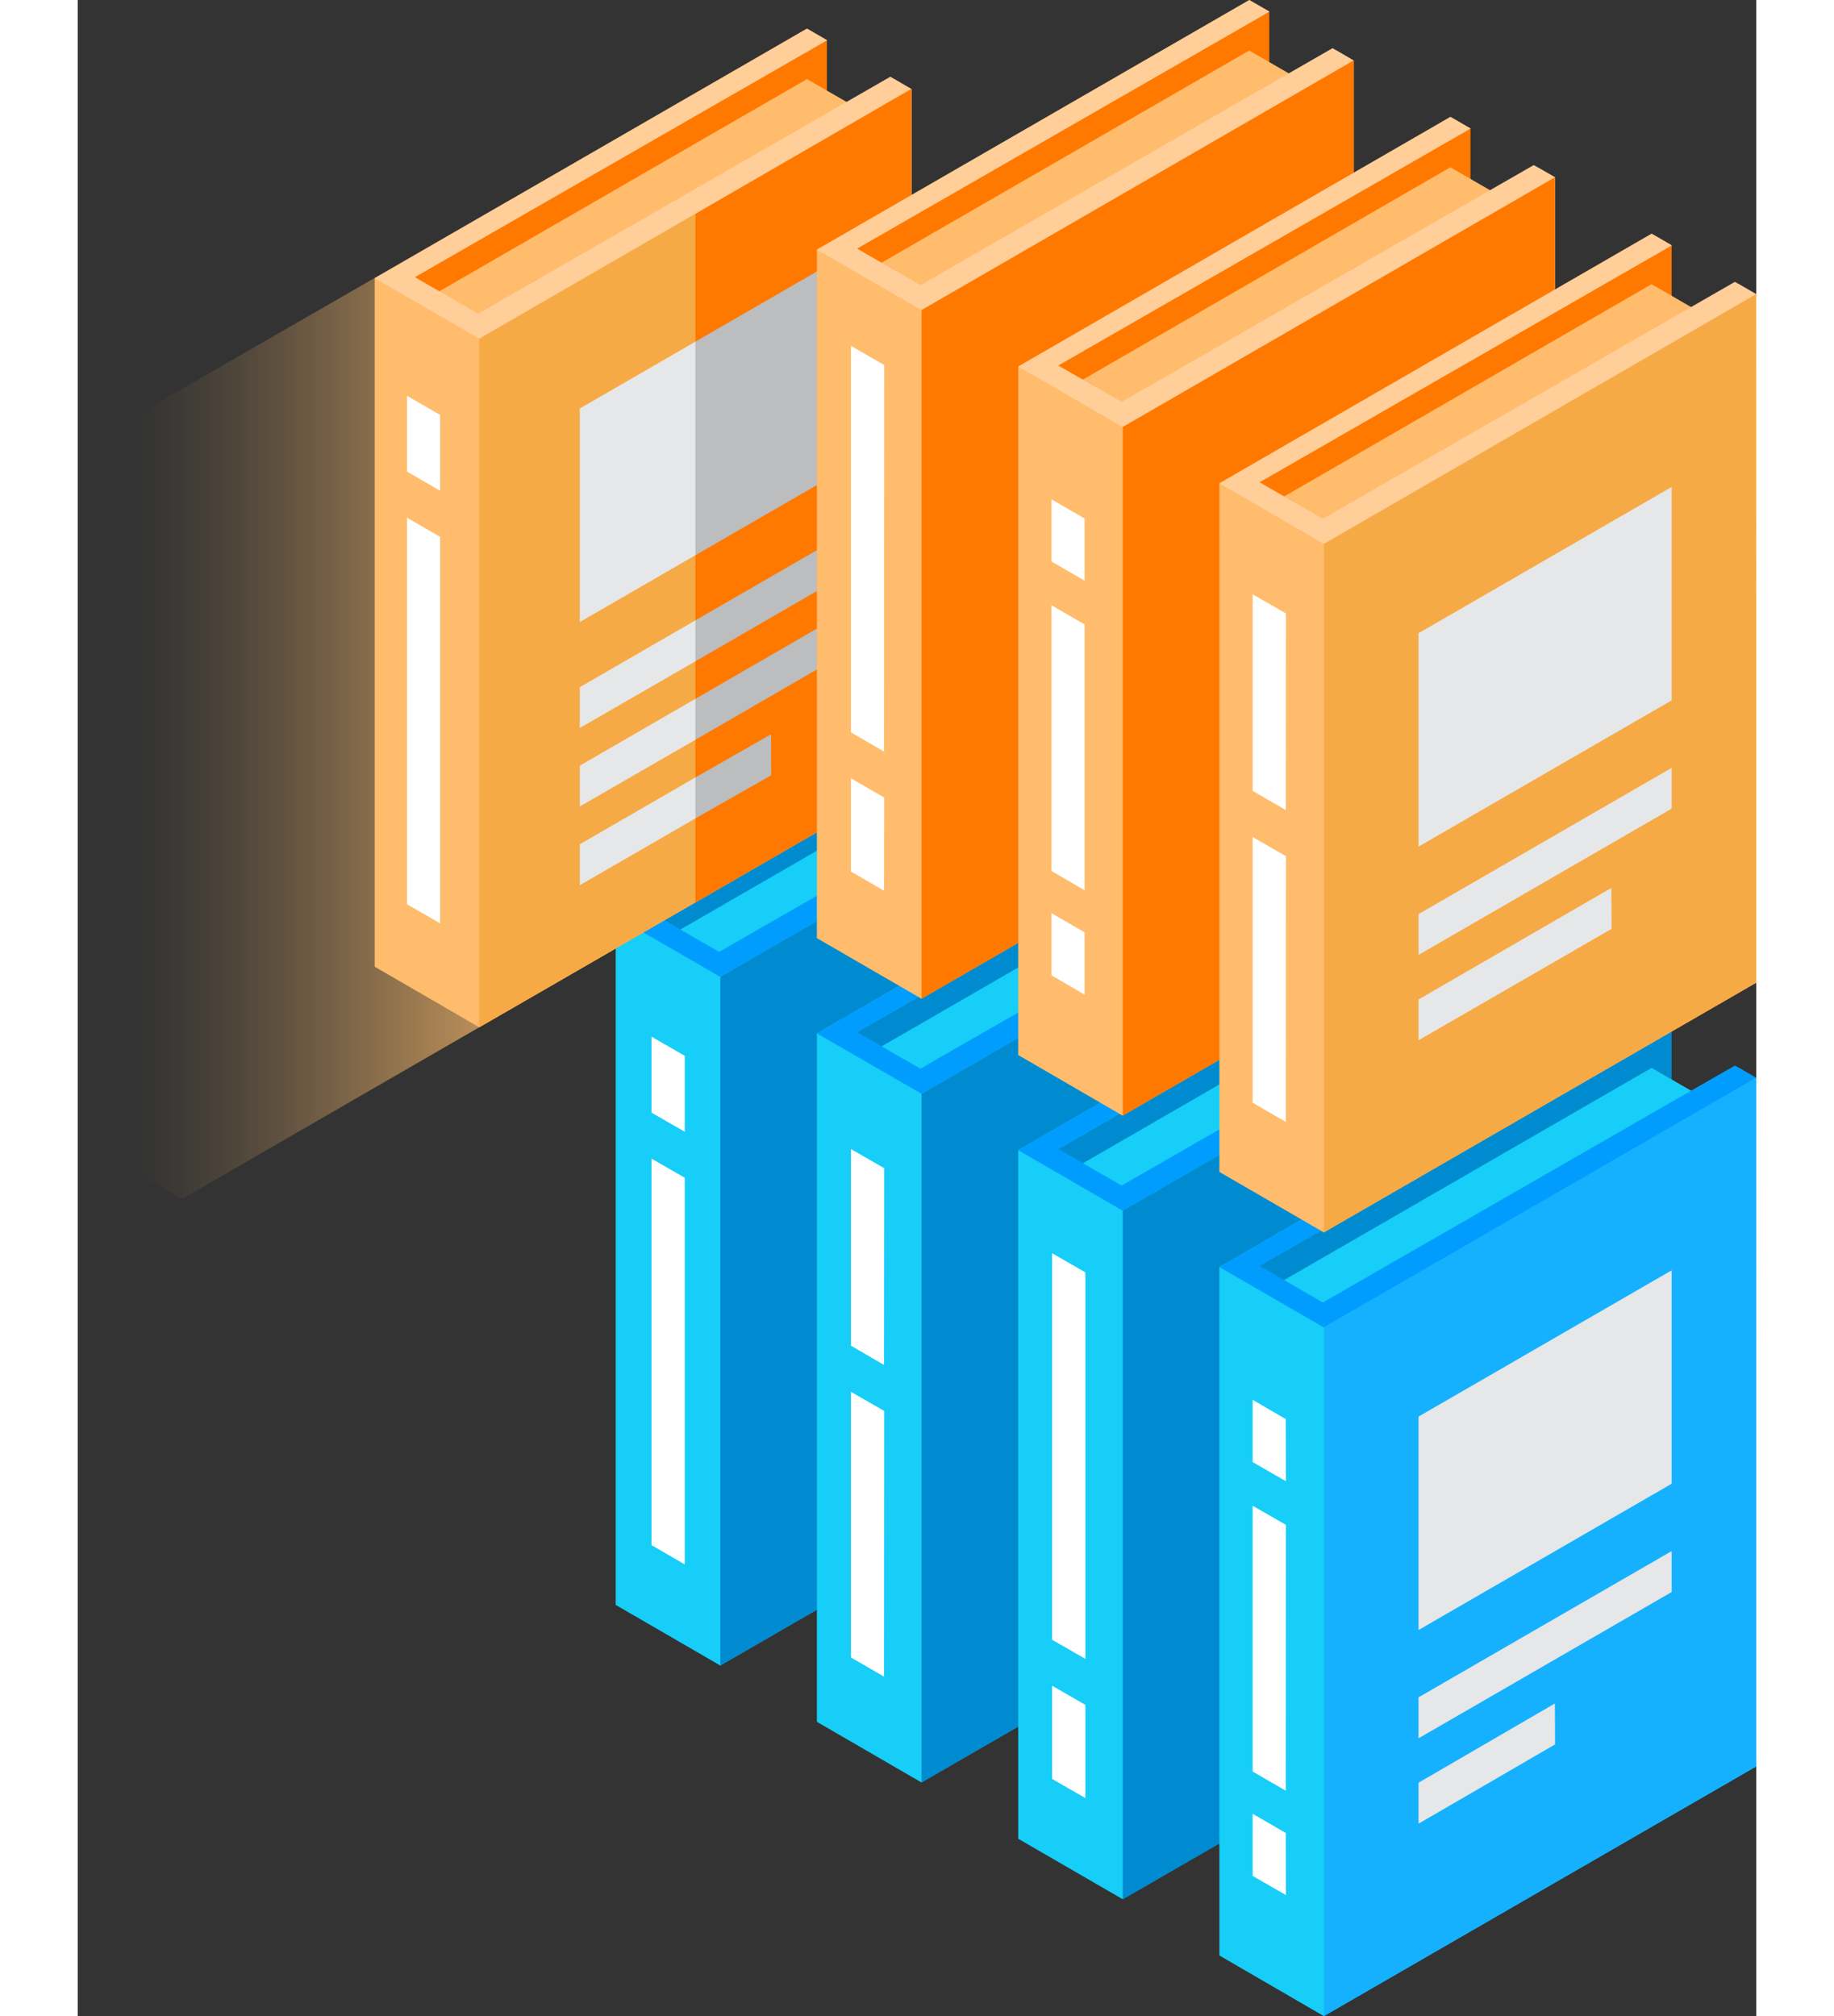 <svg xmlns="http://www.w3.org/2000/svg" width="131" height="144" xmlns:xlink="http://www.w3.org/1999/xlink" viewBox="0 0 106.96 128.47"><rect x="0" y="0" width="106.96" height="128.47" fill="#333333" stroke="none"/><defs><style>.cls-1{fill:url(#Безымянный_градиент_15);}.cls-2{fill:#008bd1;}.cls-3{fill:#16cef7;}.cls-4{fill:#009dff;}.cls-5{fill:#ff7900;}.cls-6{fill:#ffbc6c;}.cls-7{fill:#ffce99;}.cls-8{fill:#f6aa45;}.cls-9{fill:#e6e7e8;}.cls-10{fill:#bbbdbf;}.cls-11{fill:#15b1ff;}.cls-12{fill:#fff;}</style><linearGradient id="Безымянный_градиент_15" y1="44.6" x2="34.21" y2="44.6" gradientUnits="userSpaceOnUse"><stop offset="0.11" stop-color="#fcbb6b" stop-opacity="0"/><stop offset="0.19" stop-color="#fcbb6b" stop-opacity="0.05"/><stop offset="0.34" stop-color="#fcbb6b" stop-opacity="0.18"/><stop offset="0.53" stop-color="#fcbb6b" stop-opacity="0.4"/><stop offset="0.77" stop-color="#fcbb6b" stop-opacity="0.69"/><stop offset="1" stop-color="#fcbb6b"/></linearGradient></defs><title>Ресурс 1</title><g id="Слой_2" data-name="Слой 2"><g id="Layer_2" data-name="Layer 2"><polygon class="cls-1" points="27.44 12.81 0 28.6 0 72.66 6.66 76.39 34.21 60.48 34.21 16.73 27.44 12.81"/><polygon class="cls-2" points="63.11 43.23 63.11 48.15 40.95 63.44 34.28 58.4 63.11 43.23"/><polygon class="cls-3" points="61.83 45.71 68.48 49.55 40.95 65.46 34.28 61.61 61.83 45.71"/><polygon class="cls-3" points="40.56 61.1 36.29 58.64 63.11 43.23 61.84 42.49 34.28 58.4 34.28 102.27 40.94 106.13 68.49 90.22 68.49 46.35 67.37 45.7 40.56 61.1"/><polygon class="cls-4" points="40.87 60.66 36.84 58.33 63.11 43.23 61.83 42.5 34.28 58.4 40.95 62.25 68.49 46.35 67.14 45.56 40.87 60.66"/><polygon class="cls-2" points="68.48 46.34 40.95 62.25 40.95 106.13 40.95 106.13 68.49 90.22 68.48 46.34"/><polygon class="cls-5" points="47.74 2.57 47.74 7.48 25.59 22.77 18.92 17.73 47.74 2.57"/><polygon class="cls-6" points="46.47 5.04 53.12 8.88 25.59 24.79 18.92 20.94 46.47 5.04"/><polygon class="cls-6" points="25.2 20.44 20.93 17.97 47.75 2.56 46.47 1.82 18.92 17.73 18.92 61.6 25.58 65.46 53.13 49.55 53.13 5.68 52.01 5.03 25.2 20.44"/><polygon class="cls-7" points="25.51 19.99 21.48 17.66 47.74 2.57 46.47 1.83 18.92 17.73 25.59 21.58 53.13 5.68 51.78 4.89 25.51 19.99"/><polygon class="cls-8" points="53.12 5.67 25.59 21.58 25.59 65.46 25.59 65.46 53.13 49.55 53.12 5.67"/><polygon class="cls-5" points="53.13 49.55 53.12 5.67 39.36 13.63 39.36 57.51 53.13 49.55"/><polygon class="cls-9" points="31.99 26.03 31.99 39.64 39.36 35.38 39.36 21.77 31.99 26.03"/><polygon class="cls-10" points="48.12 16.71 39.36 21.77 39.36 35.38 48.12 30.32 48.12 16.71"/><polygon class="cls-9" points="31.99 43.79 31.99 46.39 39.36 42.14 39.36 39.53 31.99 43.79"/><polygon class="cls-10" points="48.12 34.47 39.36 39.53 39.36 42.14 48.12 37.07 48.12 34.47"/><polygon class="cls-9" points="31.99 48.79 31.99 51.39 39.36 47.14 39.36 44.53 31.99 48.79"/><polygon class="cls-10" points="48.12 39.47 39.36 44.53 39.36 47.14 48.12 42.07 48.12 39.47"/><polygon class="cls-9" points="31.99 53.8 31.99 56.41 39.36 52.15 39.36 49.54 31.99 53.8"/><polygon class="cls-10" points="44.18 46.79 39.36 49.54 39.36 52.15 44.19 49.4 44.18 46.79"/><polygon class="cls-2" points="75.93 50.68 75.93 55.6 53.77 70.88 47.1 65.85 75.93 50.68"/><polygon class="cls-3" points="74.65 53.15 81.31 57 53.77 72.91 47.1 69.06 74.65 53.15"/><polygon class="cls-3" points="53.38 68.55 49.11 66.09 75.94 50.68 74.66 49.94 47.1 65.85 47.1 109.72 53.76 113.58 81.31 97.67 81.31 53.79 80.2 53.15 53.38 68.55"/><polygon class="cls-4" points="53.7 68.1 49.66 65.78 75.93 50.68 74.65 49.94 47.1 65.85 53.77 69.7 81.31 53.79 79.96 53.01 53.7 68.1"/><polygon class="cls-2" points="81.31 53.79 53.77 69.7 53.77 113.57 53.78 113.58 81.31 97.67 81.31 53.79"/><polygon class="cls-2" points="88.75 58.13 88.75 63.05 66.59 78.33 59.93 73.29 88.75 58.13"/><polygon class="cls-3" points="87.47 60.6 94.13 64.45 66.59 80.36 59.93 76.51 87.47 60.6"/><polygon class="cls-3" points="66.2 76 61.93 73.53 88.76 58.13 87.48 57.38 59.93 73.29 59.93 117.17 66.58 121.02 94.14 105.11 94.14 61.24 93.02 60.59 66.2 76"/><polygon class="cls-4" points="66.52 75.55 62.48 73.22 88.75 58.13 87.47 57.39 59.93 73.29 66.59 77.15 94.14 61.24 92.78 60.45 66.52 75.55"/><polygon class="cls-2" points="94.13 61.24 66.59 77.15 66.59 121.02 66.6 121.03 94.14 105.11 94.13 61.24"/><polygon class="cls-2" points="101.57 65.58 101.57 70.49 79.41 85.78 72.75 80.74 101.57 65.58"/><polygon class="cls-3" points="100.29 68.05 106.95 71.89 79.41 87.8 72.75 83.95 100.29 68.05"/><polygon class="cls-3" points="79.02 83.45 74.75 80.98 101.58 65.57 100.3 64.83 72.75 80.74 72.75 124.61 79.4 128.47 106.96 112.56 106.96 68.69 105.84 68.04 79.02 83.45"/><polygon class="cls-4" points="79.34 83 75.31 80.67 101.57 65.58 100.29 64.84 72.75 80.74 79.41 84.59 106.96 68.69 105.6 67.9 79.34 83"/><polygon class="cls-11" points="106.95 68.68 79.41 84.59 79.41 128.47 79.42 128.47 106.96 112.56 106.95 68.68"/><polygon class="cls-5" points="75.93 0.74 75.93 5.66 53.77 20.95 47.1 15.91 75.93 0.74"/><polygon class="cls-6" points="74.65 3.22 81.31 7.06 53.77 22.97 47.1 19.12 74.65 3.22"/><polygon class="cls-6" points="53.38 18.61 49.11 16.15 75.94 0.74 74.66 0 47.1 15.91 47.1 59.78 53.76 63.64 81.31 47.73 81.31 3.86 80.2 3.21 53.38 18.61"/><polygon class="cls-7" points="53.7 18.17 49.66 15.84 75.93 0.74 74.65 0.01 47.1 15.91 53.77 19.76 81.31 3.86 79.96 3.07 53.7 18.17"/><polygon class="cls-5" points="81.31 3.85 53.77 19.76 53.77 63.63 53.78 63.64 81.31 47.73 81.31 3.85"/><polygon class="cls-5" points="88.75 8.19 88.75 13.11 66.59 28.39 59.93 23.36 88.75 8.19"/><polygon class="cls-6" points="87.47 10.66 94.13 14.51 66.59 30.42 59.93 26.57 87.47 10.66"/><polygon class="cls-6" points="66.2 26.06 61.93 23.6 88.76 8.19 87.48 7.45 59.93 23.36 59.93 67.23 66.58 71.09 94.14 55.18 94.14 11.3 93.02 10.66 66.2 26.06"/><polygon class="cls-7" points="66.52 25.61 62.48 23.29 88.75 8.19 87.47 7.45 59.93 23.36 66.59 27.21 94.14 11.3 92.78 10.52 66.52 25.61"/><polygon class="cls-5" points="94.13 11.3 66.59 27.21 66.59 71.08 66.6 71.09 94.14 55.18 94.13 11.3"/><polygon class="cls-5" points="101.57 15.64 101.57 20.55 79.41 35.84 72.75 30.8 101.57 15.64"/><polygon class="cls-6" points="100.29 18.11 106.95 21.96 79.41 37.87 72.75 34.02 100.29 18.11"/><polygon class="cls-6" points="79.02 33.51 74.75 31.04 101.58 15.63 100.3 14.89 72.75 30.8 72.75 74.68 79.4 78.53 106.96 62.62 106.96 18.75 105.84 18.1 79.02 33.51"/><polygon class="cls-7" points="79.34 33.06 75.31 30.73 101.57 15.64 100.29 14.9 72.75 30.8 79.41 34.66 106.96 18.75 105.6 17.96 79.34 33.06"/><polygon class="cls-8" points="106.95 18.75 79.41 34.66 79.41 78.53 79.42 78.53 106.96 62.62 106.95 18.75"/><polygon class="cls-12" points="51.38 47.89 49.27 46.67 49.27 22.04 51.39 23.26 51.38 47.89"/><polygon class="cls-12" points="51.38 56.76 49.27 55.54 49.27 49.6 51.39 50.82 51.38 56.76"/><polygon class="cls-12" points="64.21 105.71 62.09 104.49 62.09 79.86 64.21 81.08 64.21 105.71"/><polygon class="cls-12" points="64.21 114.58 62.09 113.36 62.09 107.42 64.21 108.64 64.21 114.58"/><polygon class="cls-12" points="64.16 56.73 62.05 55.5 62.05 38.57 64.16 39.79 64.16 56.73"/><polygon class="cls-12" points="76.98 51.62 74.87 50.4 74.87 37.87 76.99 39.09 76.98 51.62"/><polygon class="cls-12" points="76.98 71.49 74.87 70.27 74.87 53.34 76.99 54.56 76.98 71.49"/><polygon class="cls-12" points="51.38 86.98 49.27 85.75 49.27 73.22 51.39 74.44 51.38 86.98"/><polygon class="cls-12" points="51.38 106.84 49.27 105.62 49.27 88.69 51.39 89.91 51.38 106.84"/><polygon class="cls-12" points="23.09 31.27 20.98 30.05 20.98 25.22 23.09 26.44 23.09 31.27"/><polygon class="cls-12" points="23.09 58.84 20.98 57.62 20.98 32.99 23.09 34.21 23.09 58.84"/><polygon class="cls-12" points="38.68 72.12 36.56 70.9 36.56 66.06 38.68 67.28 38.68 72.12"/><polygon class="cls-12" points="38.68 99.69 36.56 98.46 36.56 73.83 38.68 75.05 38.68 99.69"/><polygon class="cls-12" points="64.16 33.04 62.05 31.82 62.05 35.78 64.16 37 64.16 33.04"/><polygon class="cls-12" points="64.16 59.41 62.05 58.19 62.05 62.15 64.16 63.38 64.16 59.41"/><polygon class="cls-12" points="76.98 114.11 74.87 112.89 74.87 95.95 76.99 97.17 76.98 114.11"/><polygon class="cls-12" points="76.98 90.43 74.87 89.2 74.87 93.17 76.99 94.39 76.98 90.43"/><polygon class="cls-12" points="76.98 116.8 74.87 115.58 74.87 119.54 76.99 120.76 76.98 116.8"/><polygon class="cls-9" points="101.57 31.03 85.44 40.35 85.44 53.95 101.57 44.63 101.57 31.03"/><polygon class="cls-9" points="101.57 48.93 85.44 58.25 85.44 60.85 101.57 51.53 101.57 48.93"/><polygon class="cls-9" points="97.73 56.58 85.44 63.69 85.44 66.29 97.74 59.19 97.73 56.58"/><polygon class="cls-9" points="101.57 80.95 85.44 90.27 85.44 103.87 101.57 94.55 101.57 80.95"/><polygon class="cls-9" points="101.57 98.84 85.44 108.16 85.44 110.77 101.57 101.45 101.57 98.84"/><polygon class="cls-9" points="94.13 108.55 85.44 113.6 85.44 116.21 94.14 111.16 94.13 108.55"/></g></g></svg>